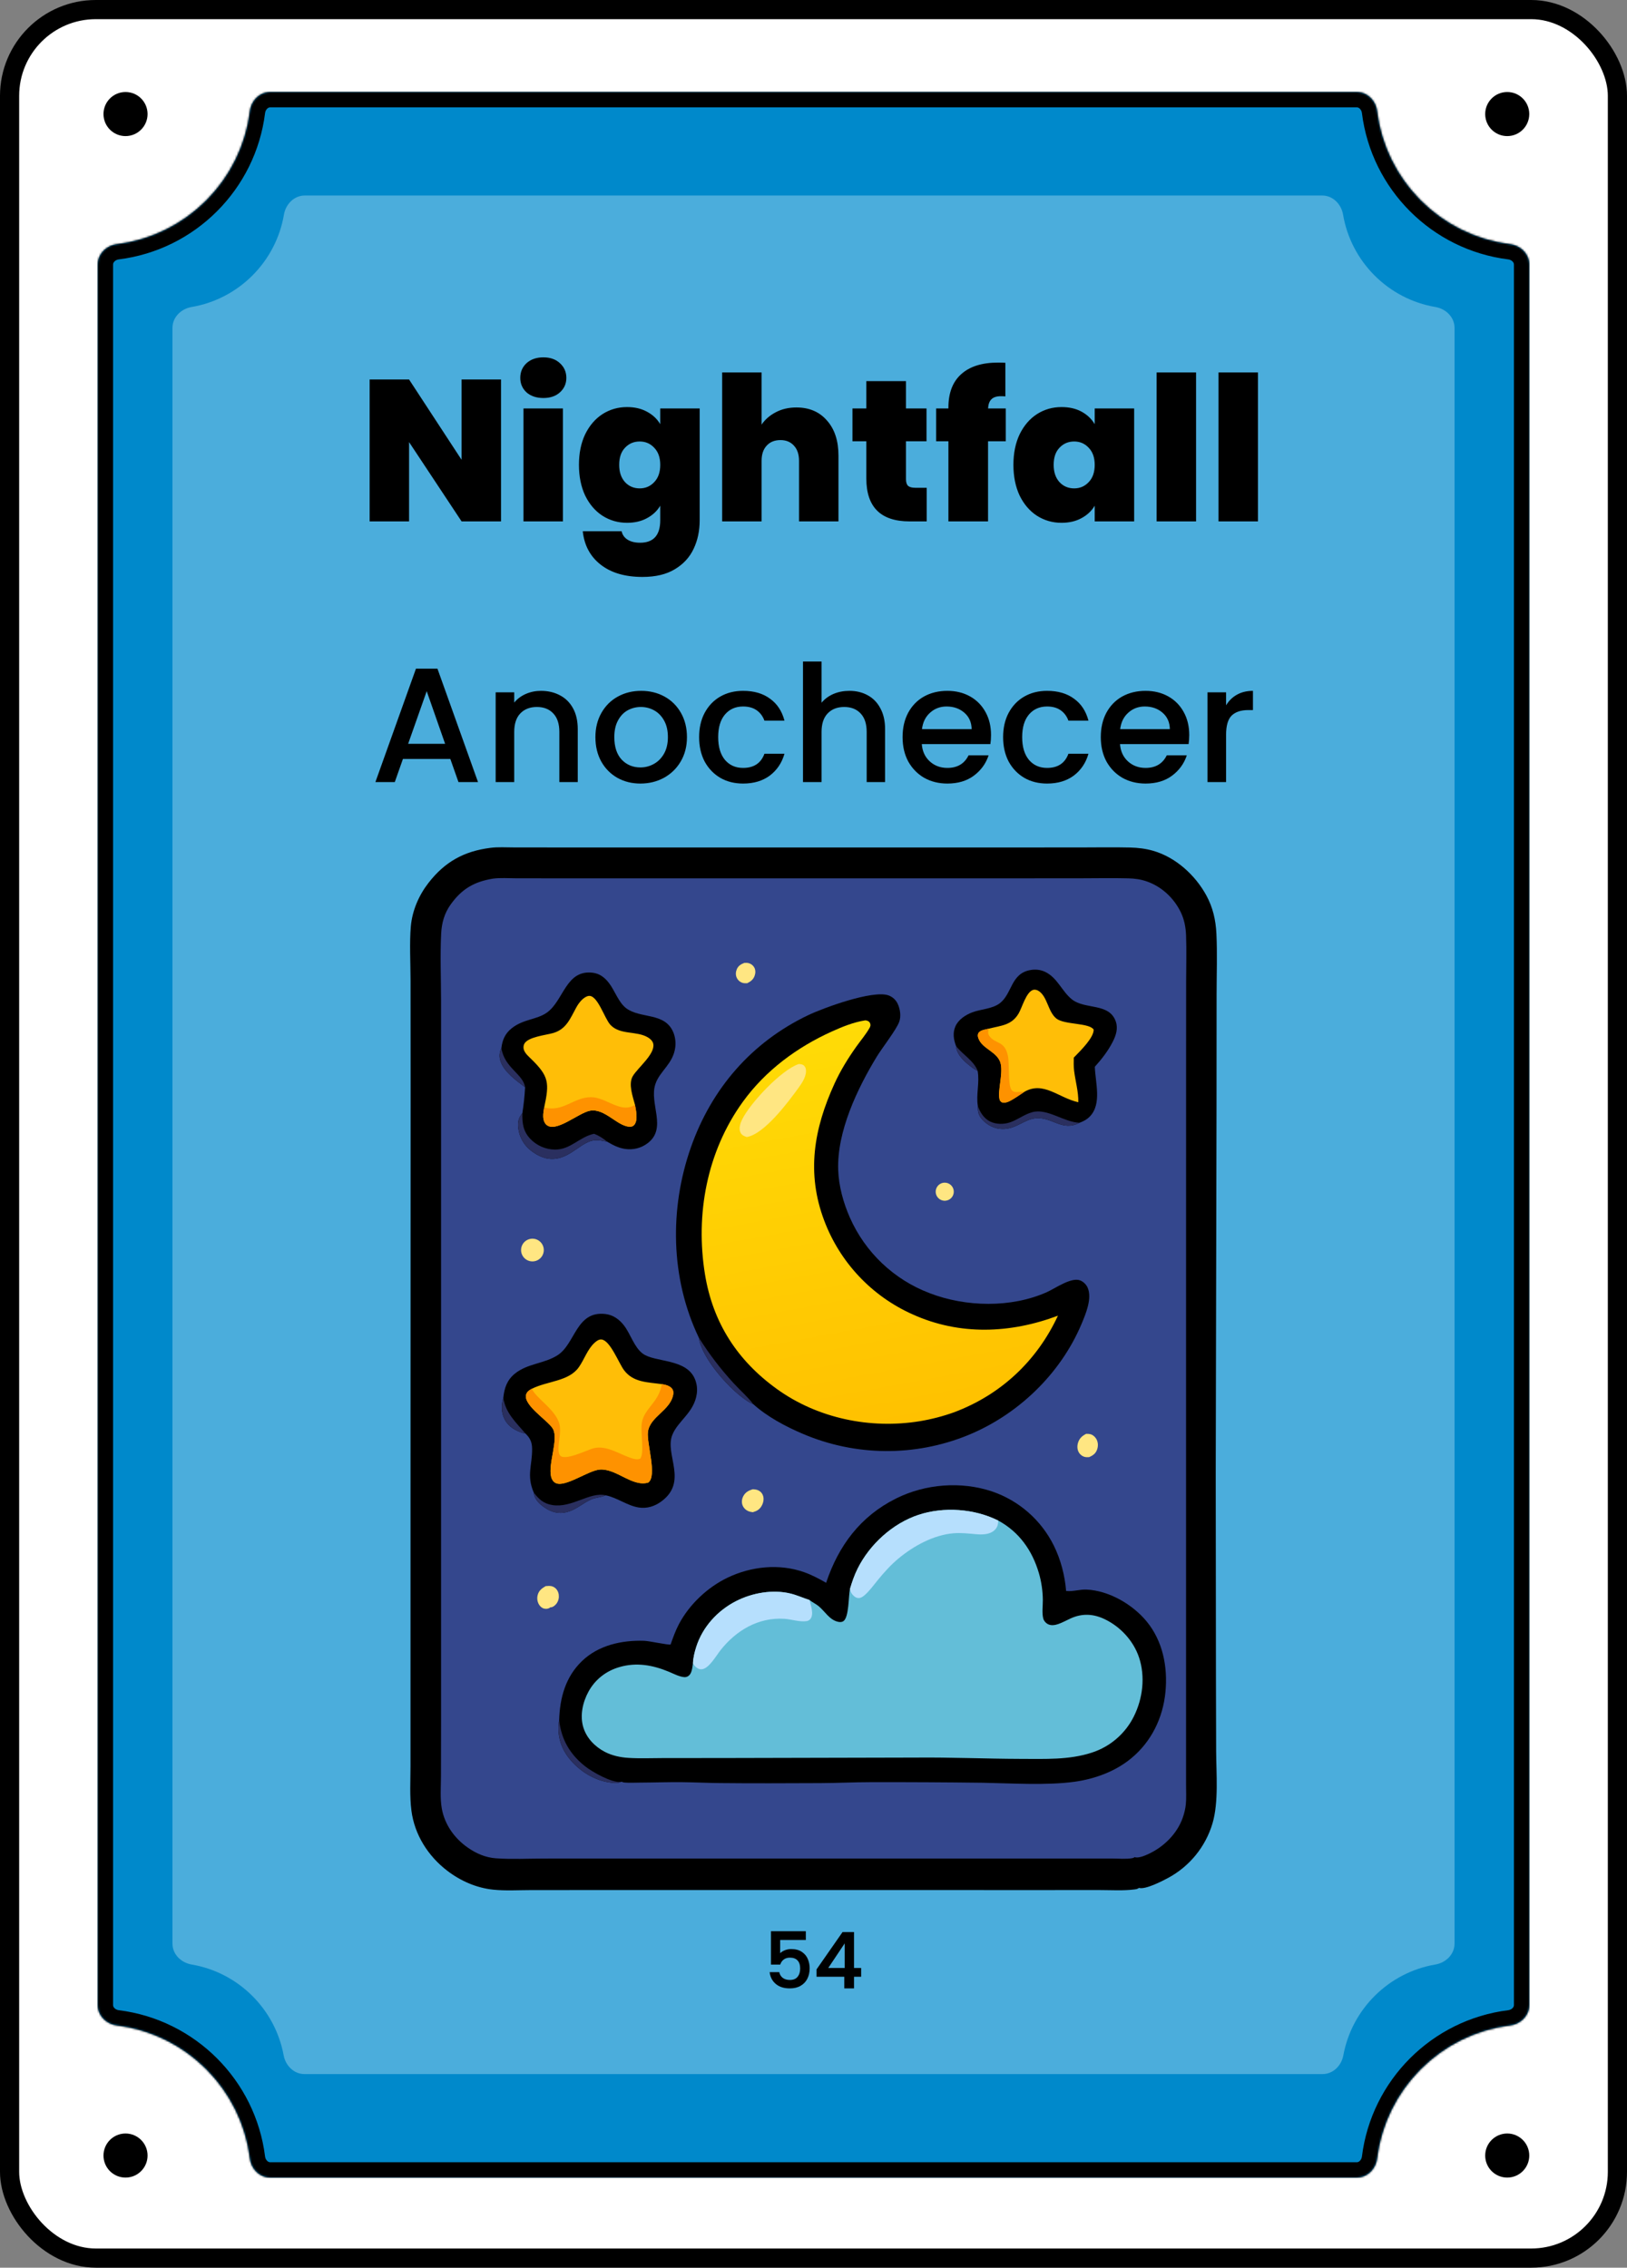 <svg width="849" height="1183" viewBox="0 0 849 1183" fill="none" xmlns="http://www.w3.org/2000/svg">
<rect x="0" y="0" width="849" height="1183" fill="#808080" stroke="none"/>
<rect x="5" y="5" width="839" height="1173" rx="45" fill="white"/>
<rect x="5" y="5" width="839" height="1173" rx="45" stroke="black" stroke-width="10"/>
<circle cx="786.5" cy="1124.5" r="11.5" fill="black"/>
<circle cx="786.5" cy="59.5" r="11.5" fill="black"/>
<path d="M77 1124.5C77 1130.85 71.851 1136 65.5 1136C59.149 1136 54 1130.85 54 1124.5C54 1118.15 59.149 1113 65.5 1113C71.851 1113 77 1118.15 77 1124.5Z" fill="black"/>
<path d="M77 59.5C77 65.851 71.851 71 65.5 71C59.149 71 54 65.851 54 59.5C54 53.149 59.149 48 65.5 48C71.851 48 77 53.149 77 59.5Z" fill="black"/>
<mask id="path-6-inside-1_97_55" fill="white">
<path d="M708 48C713.523 48 717.934 52.5 718.616 57.98C723.122 94.183 751.817 122.878 788.02 127.384C793.5 128.066 798 132.477 798 138V1046C798 1051.52 793.5 1055.93 788.02 1056.62C751.817 1061.12 723.122 1089.82 718.616 1126.02C717.934 1131.5 713.523 1136 708 1136H141C135.477 1136 131.066 1131.5 130.384 1126.02C125.878 1089.82 97.183 1061.12 60.98 1056.62C55.5 1055.93 51 1051.52 51 1046V138C51 132.477 55.5 128.066 60.98 127.384C97.183 122.878 125.878 94.183 130.384 57.98C131.066 52.5 135.477 48 141 48H708Z"/>
</mask>
<path d="M708 48C713.523 48 717.934 52.5 718.616 57.98C723.122 94.183 751.817 122.878 788.02 127.384C793.5 128.066 798 132.477 798 138V1046C798 1051.52 793.5 1055.93 788.02 1056.62C751.817 1061.12 723.122 1089.82 718.616 1126.02C717.934 1131.5 713.523 1136 708 1136H141C135.477 1136 131.066 1131.5 130.384 1126.02C125.878 1089.82 97.183 1061.12 60.98 1056.62C55.5 1055.93 51 1051.52 51 1046V138C51 132.477 55.5 128.066 60.98 127.384C97.183 122.878 125.878 94.183 130.384 57.98C131.066 52.5 135.477 48 141 48H708Z" fill="#0089CB"/>
<path d="M130.384 1126.02L138.322 1125.03L130.384 1126.02ZM718.616 1126.02L710.678 1125.03L718.616 1126.02ZM788.02 1056.62L789.008 1064.56L788.02 1056.62ZM718.616 57.98L726.555 56.992L718.616 57.98ZM718.616 57.98L710.678 58.968C715.635 98.806 747.194 130.365 787.032 135.322L788.02 127.384L789.008 119.445C756.44 115.392 730.608 89.56 726.555 56.992L718.616 57.98ZM798 138H790V1046H798H806V138H798ZM788.02 1056.62L787.032 1048.68C747.194 1053.64 715.635 1085.19 710.678 1125.03L718.616 1126.02L726.555 1127.01C730.608 1094.44 756.44 1068.61 789.008 1064.56L788.02 1056.62ZM708 1136V1128H141V1136V1144H708V1136ZM130.384 1126.02L138.322 1125.03C133.365 1085.19 101.806 1053.64 61.968 1048.68L60.98 1056.62L59.992 1064.56C92.56 1068.61 118.392 1094.44 122.445 1127.01L130.384 1126.02ZM51 1046H59V138H51H43V1046H51ZM60.98 127.384L61.968 135.322C101.806 130.365 133.365 98.806 138.322 58.968L130.384 57.98L122.445 56.992C118.392 89.56 92.56 115.392 59.992 119.445L60.98 127.384ZM141 48V56H708V48V40H141V48ZM130.384 57.98L138.322 58.968C138.438 58.039 138.872 57.231 139.427 56.696C139.954 56.189 140.494 56 141 56V48V40C130.84 40 123.547 48.133 122.445 56.992L130.384 57.98ZM51 138H59C59 137.494 59.189 136.954 59.696 136.427C60.231 135.872 61.039 135.438 61.968 135.322L60.98 127.384L59.992 119.445C51.133 120.547 43 127.84 43 138H51ZM60.98 1056.62L61.968 1048.68C61.039 1048.56 60.231 1048.13 59.696 1047.57C59.189 1047.05 59 1046.51 59 1046H51H43C43 1056.16 51.133 1063.45 59.992 1064.56L60.98 1056.62ZM141 1136V1128C140.494 1128 139.954 1127.81 139.427 1127.3C138.872 1126.77 138.438 1125.96 138.322 1125.03L130.384 1126.02L122.445 1127.01C123.547 1135.87 130.84 1144 141 1144V1136ZM718.616 1126.02L710.678 1125.03C710.562 1125.96 710.128 1126.77 709.573 1127.3C709.046 1127.81 708.506 1128 708 1128V1136V1144C718.16 1144 725.453 1135.87 726.555 1127.01L718.616 1126.02ZM798 1046H790C790 1046.51 789.811 1047.05 789.304 1047.57C788.769 1048.13 787.961 1048.56 787.032 1048.68L788.02 1056.62L789.008 1064.56C797.867 1063.45 806 1056.16 806 1046H798ZM788.02 127.384L787.032 135.322C787.961 135.438 788.769 135.872 789.304 136.427C789.811 136.954 790 137.494 790 138H798H806C806 127.84 797.867 120.547 789.008 119.445L788.02 127.384ZM718.616 57.98L726.555 56.992C725.453 48.133 718.16 40 708 40V48V56C708.506 56 709.046 56.189 709.573 56.696C710.128 57.231 710.562 58.039 710.678 58.968L718.616 57.98Z" fill="black" mask="url(#path-6-inside-1_97_55)"/>
<path d="M690 102C695.523 102 699.911 106.512 700.837 111.957C705.019 136.563 724.437 155.981 749.043 160.163C754.488 161.089 759 165.477 759 171V1014C759 1019.52 754.488 1023.91 749.043 1024.84C724.711 1028.97 705.454 1048 700.984 1072.22C699.993 1077.59 695.633 1082 690.175 1082H158.825C153.367 1082 149.007 1077.59 148.016 1072.22C143.546 1048 124.288 1028.97 99.957 1024.84C94.512 1023.91 90 1019.52 90 1014V171C90 165.477 94.512 161.089 99.957 160.163C124.563 155.981 143.981 136.563 148.163 111.957C149.089 106.512 153.477 102 159 102H690Z" fill="#4BADDC"/>
<path d="M234.99 395.93H210.255L206.005 408H195.89L217.055 348.84H228.275L249.44 408H239.24L234.99 395.93ZM232.27 388.025L222.665 360.57L212.975 388.025H232.27ZM282.273 360.4C285.956 360.4 289.243 361.165 292.133 362.695C295.079 364.225 297.374 366.492 299.018 369.495C300.661 372.498 301.483 376.125 301.483 380.375V408H291.878V381.82C291.878 377.627 290.829 374.425 288.733 372.215C286.636 369.948 283.774 368.815 280.148 368.815C276.521 368.815 273.631 369.948 271.478 372.215C269.381 374.425 268.333 377.627 268.333 381.82V408H258.643V361.165H268.333V366.52C269.919 364.593 271.931 363.092 274.368 362.015C276.861 360.938 279.496 360.4 282.273 360.4ZM334.158 408.765C329.738 408.765 325.743 407.773 322.173 405.79C318.603 403.75 315.798 400.917 313.758 397.29C311.718 393.607 310.698 389.357 310.698 384.54C310.698 379.78 311.746 375.558 313.843 371.875C315.939 368.192 318.801 365.358 322.428 363.375C326.054 361.392 330.106 360.4 334.583 360.4C339.059 360.4 343.111 361.392 346.738 363.375C350.364 365.358 353.226 368.192 355.323 371.875C357.419 375.558 358.468 379.78 358.468 384.54C358.468 389.3 357.391 393.522 355.238 397.205C353.084 400.888 350.138 403.75 346.398 405.79C342.714 407.773 338.634 408.765 334.158 408.765ZM334.158 400.35C336.651 400.35 338.974 399.755 341.128 398.565C343.338 397.375 345.123 395.59 346.483 393.21C347.843 390.83 348.523 387.94 348.523 384.54C348.523 381.14 347.871 378.278 346.568 375.955C345.264 373.575 343.536 371.79 341.383 370.6C339.229 369.41 336.906 368.815 334.413 368.815C331.919 368.815 329.596 369.41 327.443 370.6C325.346 371.79 323.674 373.575 322.428 375.955C321.181 378.278 320.558 381.14 320.558 384.54C320.558 389.583 321.833 393.493 324.383 396.27C326.989 398.99 330.248 400.35 334.158 400.35ZM364.817 384.54C364.817 379.723 365.78 375.502 367.707 371.875C369.69 368.192 372.41 365.358 375.867 363.375C379.324 361.392 383.29 360.4 387.767 360.4C393.434 360.4 398.109 361.76 401.792 364.48C405.532 367.143 408.054 370.968 409.357 375.955H398.902C398.052 373.632 396.692 371.818 394.822 370.515C392.952 369.212 390.6 368.56 387.767 368.56C383.8 368.56 380.627 369.977 378.247 372.81C375.924 375.587 374.762 379.497 374.762 384.54C374.762 389.583 375.924 393.522 378.247 396.355C380.627 399.188 383.8 400.605 387.767 400.605C393.377 400.605 397.089 398.14 398.902 393.21H409.357C407.997 397.97 405.447 401.767 401.707 404.6C397.967 407.377 393.32 408.765 387.767 408.765C383.29 408.765 379.324 407.773 375.867 405.79C372.41 403.75 369.69 400.917 367.707 397.29C365.78 393.607 364.817 389.357 364.817 384.54ZM443.239 360.4C446.809 360.4 449.982 361.165 452.759 362.695C455.592 364.225 457.802 366.492 459.389 369.495C461.032 372.498 461.854 376.125 461.854 380.375V408H452.249V381.82C452.249 377.627 451.2 374.425 449.104 372.215C447.007 369.948 444.145 368.815 440.519 368.815C436.892 368.815 434.002 369.948 431.849 372.215C429.752 374.425 428.704 377.627 428.704 381.82V408H419.014V345.1H428.704V366.605C430.347 364.622 432.415 363.092 434.909 362.015C437.459 360.938 440.235 360.4 443.239 360.4ZM517.139 383.435C517.139 385.192 517.026 386.778 516.799 388.195H481.014C481.297 391.935 482.686 394.938 485.179 397.205C487.672 399.472 490.732 400.605 494.359 400.605C499.572 400.605 503.256 398.423 505.409 394.06H515.864C514.447 398.367 511.869 401.908 508.129 404.685C504.446 407.405 499.856 408.765 494.359 408.765C489.882 408.765 485.859 407.773 482.289 405.79C478.776 403.75 475.999 400.917 473.959 397.29C471.976 393.607 470.984 389.357 470.984 384.54C470.984 379.723 471.947 375.502 473.874 371.875C475.857 368.192 478.606 365.358 482.119 363.375C485.689 361.392 489.769 360.4 494.359 360.4C498.779 360.4 502.717 361.363 506.174 363.29C509.631 365.217 512.322 367.937 514.249 371.45C516.176 374.907 517.139 378.902 517.139 383.435ZM507.024 380.375C506.967 376.805 505.692 373.943 503.199 371.79C500.706 369.637 497.617 368.56 493.934 368.56C490.591 368.56 487.729 369.637 485.349 371.79C482.969 373.887 481.552 376.748 481.099 380.375H507.024ZM523.445 384.54C523.445 379.723 524.408 375.502 526.335 371.875C528.318 368.192 531.038 365.358 534.495 363.375C537.951 361.392 541.918 360.4 546.395 360.4C552.061 360.4 556.736 361.76 560.42 364.48C564.16 367.143 566.681 370.968 567.985 375.955H557.53C556.68 373.632 555.32 371.818 553.45 370.515C551.58 369.212 549.228 368.56 546.395 368.56C542.428 368.56 539.255 369.977 536.875 372.81C534.551 375.587 533.39 379.497 533.39 384.54C533.39 389.583 534.551 393.522 536.875 396.355C539.255 399.188 542.428 400.605 546.395 400.605C552.005 400.605 555.716 398.14 557.53 393.21H567.985C566.625 397.97 564.075 401.767 560.335 404.6C556.595 407.377 551.948 408.765 546.395 408.765C541.918 408.765 537.951 407.773 534.495 405.79C531.038 403.75 528.318 400.917 526.335 397.29C524.408 393.607 523.445 389.357 523.445 384.54ZM620.567 383.435C620.567 385.192 620.453 386.778 620.227 388.195H584.442C584.725 391.935 586.113 394.938 588.607 397.205C591.1 399.472 594.16 400.605 597.787 400.605C603 400.605 606.683 398.423 608.837 394.06H619.292C617.875 398.367 615.297 401.908 611.557 404.685C607.873 407.405 603.283 408.765 597.787 408.765C593.31 408.765 589.287 407.773 585.717 405.79C582.203 403.75 579.427 400.917 577.387 397.29C575.403 393.607 574.412 389.357 574.412 384.54C574.412 379.723 575.375 375.502 577.302 371.875C579.285 368.192 582.033 365.358 585.547 363.375C589.117 361.392 593.197 360.4 597.787 360.4C602.207 360.4 606.145 361.363 609.602 363.29C613.058 365.217 615.75 367.937 617.677 371.45C619.603 374.907 620.567 378.902 620.567 383.435ZM610.452 380.375C610.395 376.805 609.12 373.943 606.627 371.79C604.133 369.637 601.045 368.56 597.362 368.56C594.018 368.56 591.157 369.637 588.777 371.79C586.397 373.887 584.98 376.748 584.527 380.375H610.452ZM639.793 367.965C641.209 365.585 643.079 363.743 645.403 362.44C647.783 361.08 650.588 360.4 653.818 360.4V370.43H651.353C647.556 370.43 644.666 371.393 642.683 373.32C640.756 375.247 639.793 378.59 639.793 383.35V408H630.103V361.165H639.793V367.965Z" fill="black"/>
<mask id="path-10-outside-2_97_55" maskUnits="userSpaceOnUse" x="401" y="1007" width="49" height="31" fill="black">
<rect fill="white" x="401" y="1007" width="49" height="31"/>
<path d="M420.2 1011.76H406.8V1019.72C407.36 1018.97 408.187 1018.35 409.28 1017.84C410.4 1017.33 411.587 1017.08 412.84 1017.08C415.08 1017.08 416.893 1017.56 418.28 1018.52C419.693 1019.48 420.693 1020.69 421.28 1022.16C421.893 1023.63 422.2 1025.17 422.2 1026.8C422.2 1028.77 421.813 1030.53 421.04 1032.08C420.293 1033.6 419.16 1034.8 417.64 1035.68C416.147 1036.56 414.307 1037 412.12 1037C409.213 1037 406.88 1036.28 405.12 1034.84C403.36 1033.4 402.307 1031.49 401.96 1029.12H406.4C406.693 1030.37 407.347 1031.37 408.36 1032.12C409.373 1032.84 410.64 1033.2 412.16 1033.2C414.053 1033.2 415.467 1032.63 416.4 1031.48C417.36 1030.33 417.84 1028.81 417.84 1026.92C417.84 1025 417.36 1023.53 416.4 1022.52C415.44 1021.48 414.027 1020.96 412.16 1020.96C410.853 1020.96 409.747 1021.29 408.84 1021.96C407.96 1022.6 407.32 1023.48 406.92 1024.6H402.6V1007.76H420.2V1011.76ZM426.387 1030.92V1027.48L439.827 1008.2H445.347V1026.96H449.067V1030.92H445.347V1037H440.867V1030.92H426.387ZM441.067 1012.84L431.627 1026.96H441.067V1012.84Z"/>
</mask>
<path d="M420.2 1011.76H406.8V1019.72C407.36 1018.97 408.187 1018.35 409.28 1017.84C410.4 1017.33 411.587 1017.08 412.84 1017.08C415.08 1017.08 416.893 1017.56 418.28 1018.52C419.693 1019.48 420.693 1020.69 421.28 1022.16C421.893 1023.63 422.2 1025.17 422.2 1026.8C422.2 1028.77 421.813 1030.53 421.04 1032.08C420.293 1033.6 419.16 1034.8 417.64 1035.68C416.147 1036.56 414.307 1037 412.12 1037C409.213 1037 406.88 1036.28 405.12 1034.84C403.36 1033.4 402.307 1031.49 401.96 1029.12H406.4C406.693 1030.37 407.347 1031.37 408.36 1032.12C409.373 1032.84 410.64 1033.2 412.16 1033.2C414.053 1033.2 415.467 1032.63 416.4 1031.48C417.36 1030.33 417.84 1028.81 417.84 1026.92C417.84 1025 417.36 1023.53 416.4 1022.52C415.44 1021.48 414.027 1020.96 412.16 1020.96C410.853 1020.96 409.747 1021.29 408.84 1021.96C407.96 1022.6 407.32 1023.48 406.92 1024.6H402.6V1007.76H420.2V1011.76ZM426.387 1030.92V1027.48L439.827 1008.2H445.347V1026.96H449.067V1030.92H445.347V1037H440.867V1030.92H426.387ZM441.067 1012.84L431.627 1026.96H441.067V1012.84Z" fill="black"/>
<path d="M420.2 1011.76V1012.06H420.5V1011.76H420.2ZM406.8 1011.76V1011.46H406.5V1011.76H406.8ZM406.8 1019.72H406.5V1020.62L407.04 1019.9L406.8 1019.72ZM409.28 1017.84L409.156 1017.57L409.154 1017.57L409.28 1017.84ZM418.28 1018.52L418.109 1018.77L418.111 1018.77L418.28 1018.52ZM421.28 1022.16L421.001 1022.27L421.003 1022.28L421.28 1022.16ZM421.04 1032.08L420.772 1031.95L420.771 1031.95L421.04 1032.08ZM417.64 1035.68L417.49 1035.42L417.488 1035.42L417.64 1035.68ZM405.12 1034.84L405.31 1034.61L405.12 1034.84ZM401.96 1029.12V1028.82H401.613L401.663 1029.16L401.96 1029.12ZM406.4 1029.12L406.692 1029.05L406.638 1028.82H406.4V1029.12ZM408.36 1032.12L408.182 1032.36L408.186 1032.36L408.36 1032.12ZM416.4 1031.48L416.17 1031.29L416.167 1031.29L416.4 1031.48ZM416.4 1022.52L416.18 1022.72L416.182 1022.73L416.4 1022.52ZM408.84 1021.96L409.016 1022.2L409.018 1022.2L408.84 1021.96ZM406.92 1024.6V1024.9H407.131L407.203 1024.7L406.92 1024.6ZM402.6 1024.6H402.3V1024.9H402.6V1024.6ZM402.6 1007.76V1007.46H402.3V1007.76H402.6ZM420.2 1007.76H420.5V1007.46H420.2V1007.76ZM420.2 1011.76V1011.46H406.8V1011.76V1012.06H420.2V1011.76ZM406.8 1011.76H406.5V1019.72H406.8H407.1V1011.76H406.8ZM406.8 1019.72L407.04 1019.9C407.563 1019.2 408.345 1018.6 409.406 1018.11L409.28 1017.84L409.154 1017.57C408.028 1018.09 407.157 1018.74 406.56 1019.54L406.8 1019.72ZM409.28 1017.84L409.404 1018.11C410.484 1017.62 411.628 1017.38 412.84 1017.38V1017.08V1016.78C411.545 1016.78 410.316 1017.04 409.156 1017.57L409.28 1017.84ZM412.84 1017.08V1017.38C415.039 1017.38 416.787 1017.85 418.109 1018.77L418.28 1018.52L418.451 1018.27C417 1017.27 415.121 1016.78 412.84 1016.78V1017.08ZM418.28 1018.52L418.111 1018.77C419.48 1019.7 420.439 1020.86 421.001 1022.27L421.28 1022.16L421.559 1022.05C420.948 1020.52 419.907 1019.26 418.449 1018.27L418.28 1018.52ZM421.28 1022.16L421.003 1022.28C421.601 1023.7 421.9 1025.21 421.9 1026.8H422.2H422.5C422.5 1025.13 422.186 1023.55 421.557 1022.04L421.28 1022.16ZM422.2 1026.8H421.9C421.9 1028.73 421.521 1030.45 420.772 1031.95L421.04 1032.08L421.308 1032.21C422.105 1030.62 422.5 1028.81 422.5 1026.8H422.2ZM421.04 1032.08L420.771 1031.95C420.051 1033.41 418.96 1034.57 417.49 1035.42L417.64 1035.68L417.79 1035.94C419.36 1035.03 420.535 1033.79 421.309 1032.21L421.04 1032.08ZM417.64 1035.68L417.488 1035.42C416.051 1036.27 414.267 1036.7 412.12 1036.7V1037V1037.3C414.346 1037.3 416.242 1036.85 417.792 1035.94L417.64 1035.68ZM412.12 1037V1036.7C409.263 1036.7 407.003 1035.99 405.31 1034.61L405.12 1034.84L404.93 1035.07C406.757 1036.57 409.164 1037.3 412.12 1037.3V1037ZM405.12 1034.84L405.31 1034.61C403.611 1033.22 402.593 1031.38 402.257 1029.08L401.96 1029.12L401.663 1029.16C402.02 1031.61 403.109 1033.58 404.93 1035.07L405.12 1034.84ZM401.96 1029.12V1029.42H406.4V1029.12V1028.82H401.96V1029.12ZM406.4 1029.12L406.108 1029.19C406.417 1030.51 407.11 1031.57 408.182 1032.36L408.36 1032.12L408.538 1031.88C407.583 1031.18 406.97 1030.24 406.692 1029.05L406.4 1029.12ZM408.36 1032.12L408.186 1032.36C409.261 1033.13 410.592 1033.5 412.16 1033.5V1033.2V1032.9C410.688 1032.9 409.486 1032.55 408.534 1031.88L408.36 1032.12ZM412.16 1033.2V1033.5C414.116 1033.5 415.627 1032.9 416.633 1031.67L416.4 1031.48L416.167 1031.29C415.306 1032.35 413.991 1032.9 412.16 1032.9V1033.2ZM416.4 1031.48L416.63 1031.67C417.646 1030.46 418.14 1028.86 418.14 1026.92H417.84H417.54C417.54 1028.76 417.074 1030.21 416.17 1031.29L416.4 1031.48ZM417.84 1026.92H418.14C418.14 1024.95 417.648 1023.4 416.618 1022.31L416.4 1022.52L416.182 1022.73C417.072 1023.67 417.54 1025.05 417.54 1026.92H417.84ZM416.4 1022.52L416.62 1022.32C415.587 1021.2 414.082 1020.66 412.16 1020.66V1020.96V1021.26C413.971 1021.26 415.293 1021.76 416.18 1022.72L416.4 1022.52ZM412.16 1020.96V1020.66C410.8 1020.66 409.628 1021.01 408.662 1021.72L408.84 1021.96L409.018 1022.2C409.865 1021.58 410.907 1021.26 412.16 1021.26V1020.96ZM408.84 1021.96L408.664 1021.72C407.73 1022.4 407.056 1023.33 406.637 1024.5L406.92 1024.6L407.203 1024.7C407.584 1023.63 408.19 1022.8 409.016 1022.2L408.84 1021.96ZM406.92 1024.6V1024.3H402.6V1024.6V1024.9H406.92V1024.6ZM402.6 1024.6H402.9V1007.76H402.6H402.3V1024.6H402.6ZM402.6 1007.76V1008.06H420.2V1007.76V1007.46H402.6V1007.76ZM420.2 1007.76H419.9V1011.76H420.2H420.5V1007.76H420.2ZM426.387 1030.92H426.087V1031.22H426.387V1030.92ZM426.387 1027.48L426.141 1027.31L426.087 1027.39V1027.48H426.387ZM439.827 1008.2V1007.9H439.67L439.581 1008.03L439.827 1008.2ZM445.347 1008.2H445.647V1007.9H445.347V1008.2ZM445.347 1026.96H445.047V1027.26H445.347V1026.96ZM449.067 1026.96H449.367V1026.66H449.067V1026.96ZM449.067 1030.92V1031.22H449.367V1030.92H449.067ZM445.347 1030.92V1030.62H445.047V1030.92H445.347ZM445.347 1037V1037.3H445.647V1037H445.347ZM440.867 1037H440.567V1037.3H440.867V1037ZM440.867 1030.92H441.167V1030.62H440.867V1030.92ZM441.067 1012.84H441.367V1011.85L440.817 1012.67L441.067 1012.84ZM431.627 1026.96L431.377 1026.79L431.065 1027.26H431.627V1026.96ZM441.067 1026.96V1027.26H441.367V1026.96H441.067ZM426.387 1030.92H426.687V1027.48H426.387H426.087V1030.92H426.387ZM426.387 1027.48L426.633 1027.65L440.073 1008.37L439.827 1008.2L439.581 1008.03L426.141 1027.31L426.387 1027.48ZM439.827 1008.2V1008.5H445.347V1008.2V1007.9H439.827V1008.2ZM445.347 1008.2H445.047V1026.96H445.347H445.647V1008.2H445.347ZM445.347 1026.96V1027.26H449.067V1026.96V1026.66H445.347V1026.96ZM449.067 1026.96H448.767V1030.92H449.067H449.367V1026.96H449.067ZM449.067 1030.92V1030.62H445.347V1030.92V1031.22H449.067V1030.92ZM445.347 1030.92H445.047V1037H445.347H445.647V1030.92H445.347ZM445.347 1037V1036.7H440.867V1037V1037.3H445.347V1037ZM440.867 1037H441.167V1030.92H440.867H440.567V1037H440.867ZM440.867 1030.92V1030.62H426.387V1030.92V1031.22H440.867V1030.92ZM441.067 1012.84L440.817 1012.67L431.377 1026.79L431.627 1026.96L431.876 1027.13L441.316 1013.01L441.067 1012.84ZM431.627 1026.96V1027.26H441.067V1026.96V1026.66H431.627V1026.96ZM441.067 1026.96H441.367V1012.84H441.067H440.767V1026.96H441.067Z" fill="black" mask="url(#path-10-outside-2_97_55)"/>
<path d="M261.445 272H240.865L213.46 230.63V272H192.88V197.975H213.46L240.865 239.87V197.975H261.445V272ZM283.563 207.635C279.923 207.635 276.983 206.655 274.743 204.695C272.573 202.665 271.488 200.145 271.488 197.135C271.488 194.055 272.573 191.5 274.743 189.47C276.983 187.44 279.923 186.425 283.563 186.425C287.133 186.425 290.003 187.44 292.173 189.47C294.413 191.5 295.533 194.055 295.533 197.135C295.533 200.145 294.413 202.665 292.173 204.695C290.003 206.655 287.133 207.635 283.563 207.635ZM293.748 213.095V272H273.168V213.095H293.748ZM327.203 212.36C331.193 212.36 334.658 213.165 337.598 214.775C340.608 216.385 342.918 218.555 344.528 221.285V213.095H365.108V271.37C365.108 276.9 364.058 281.87 361.958 286.28C359.858 290.76 356.568 294.33 352.088 296.99C347.678 299.65 342.078 300.98 335.288 300.98C326.188 300.98 318.908 298.845 313.448 294.575C307.988 290.305 304.873 284.495 304.103 277.145H324.368C324.788 279.035 325.838 280.505 327.518 281.555C329.198 282.605 331.368 283.13 334.028 283.13C341.028 283.13 344.528 279.21 344.528 271.37V263.81C342.918 266.54 340.608 268.71 337.598 270.32C334.658 271.93 331.193 272.735 327.203 272.735C322.513 272.735 318.243 271.51 314.393 269.06C310.613 266.61 307.603 263.11 305.363 258.56C303.193 253.94 302.108 248.585 302.108 242.495C302.108 236.405 303.193 231.085 305.363 226.535C307.603 221.985 310.613 218.485 314.393 216.035C318.243 213.585 322.513 212.36 327.203 212.36ZM344.528 242.495C344.528 238.715 343.478 235.74 341.378 233.57C339.348 231.4 336.828 230.315 333.818 230.315C330.738 230.315 328.183 231.4 326.153 233.57C324.123 235.67 323.108 238.645 323.108 242.495C323.108 246.275 324.123 249.285 326.153 251.525C328.183 253.695 330.738 254.78 333.818 254.78C336.828 254.78 339.348 253.695 341.378 251.525C343.478 249.355 344.528 246.345 344.528 242.495ZM415.58 212.57C422.3 212.57 427.62 214.845 431.54 219.395C435.53 223.875 437.525 229.965 437.525 237.665V272H416.945V240.395C416.945 237.035 416.07 234.41 414.32 232.52C412.57 230.56 410.225 229.58 407.285 229.58C404.205 229.58 401.79 230.56 400.04 232.52C398.29 234.41 397.415 237.035 397.415 240.395V272H376.835V194.3H397.415V221.495C399.235 218.835 401.685 216.7 404.765 215.09C407.915 213.41 411.52 212.57 415.58 212.57ZM483.573 254.465V272H474.648C459.598 272 452.073 264.545 452.073 249.635V230.21H444.828V213.095H452.073V198.815H472.758V213.095H483.468V230.21H472.758V249.95C472.758 251.56 473.108 252.715 473.807 253.415C474.578 254.115 475.838 254.465 477.588 254.465H483.573ZM524.827 230.21H515.587V272H494.902V230.21H488.497V213.095H494.902V212.57C494.902 205.01 497.107 199.235 501.517 195.245C505.997 191.185 512.402 189.155 520.732 189.155C522.412 189.155 523.707 189.19 524.617 189.26V206.795C524.057 206.725 523.287 206.69 522.307 206.69C520.067 206.69 518.422 207.215 517.372 208.265C516.322 209.245 515.727 210.855 515.587 213.095H524.827V230.21ZM528.822 242.495C528.822 236.405 529.907 231.085 532.077 226.535C534.317 221.985 537.327 218.485 541.107 216.035C544.957 213.585 549.227 212.36 553.917 212.36C557.977 212.36 561.477 213.165 564.417 214.775C567.357 216.385 569.632 218.555 571.242 221.285V213.095H591.822V272H571.242V263.81C569.632 266.54 567.322 268.71 564.312 270.32C561.372 271.93 557.907 272.735 553.917 272.735C549.227 272.735 544.957 271.51 541.107 269.06C537.327 266.61 534.317 263.11 532.077 258.56C529.907 253.94 528.822 248.585 528.822 242.495ZM571.242 242.495C571.242 238.715 570.192 235.74 568.092 233.57C566.062 231.4 563.542 230.315 560.532 230.315C557.452 230.315 554.897 231.4 552.867 233.57C550.837 235.67 549.822 238.645 549.822 242.495C549.822 246.275 550.837 249.285 552.867 251.525C554.897 253.695 557.452 254.78 560.532 254.78C563.542 254.78 566.062 253.695 568.092 251.525C570.192 249.355 571.242 246.345 571.242 242.495ZM624.129 194.3V272H603.549V194.3H624.129ZM656.429 194.3V272H635.849V194.3H656.429Z" fill="black"/>
<path d="M255.889 442.311C259.78 441.79 264.055 442.081 267.989 442.083L290.048 442.108L363.265 442.114L513.471 442.11L563.48 442.098C572.19 442.097 580.933 441.925 589.636 442.133C593.722 442.23 597.829 442.706 601.765 443.846C613.522 447.25 623.7 456.501 629.492 467.128C632.916 473.411 634.404 479.985 634.747 487.1C635.249 497.535 634.85 508.177 634.842 518.631L634.803 577.312L634.392 769.157L634.507 875.434L634.606 913.478C634.653 925.177 635.995 940.139 632.696 951.251C629.064 963.444 620.712 973.686 609.496 979.7C606.339 981.398 597.655 985.878 594.308 984.883C593.665 985.454 592.855 985.556 592.033 985.664C586.171 986.431 579.923 986.002 574.006 986.002L542.059 986.007L434.707 986.002L313.99 985.998L277.095 986.015C270.613 986.02 263.789 986.457 257.348 985.792C248.615 984.892 240.345 981.248 233.39 975.932C223.384 968.284 216.309 957.146 214.687 944.559C213.712 936.997 214.209 928.988 214.208 921.362L214.208 881.616L214.22 742.429L214.266 567.442L214.232 511.429C214.228 502.66 213.622 491.693 214.386 483.209C215.124 475.007 218.565 467.044 223.603 460.569C232.157 449.574 242.107 444.055 255.889 442.311Z" fill="black"/>
<path d="M257.25 458.366C261.051 457.854 265.287 458.18 269.131 458.184L291.564 458.211L367.69 458.205L515.125 458.211L563.205 458.19C571.69 458.184 580.223 457.994 588.704 458.21C592.041 458.296 595.137 458.694 598.312 459.785C606.171 462.486 612.604 468.497 616.188 475.968C618.008 479.763 618.759 483.839 618.913 488.021C619.209 496.016 618.956 504.117 618.949 512.122L618.924 557.526L618.908 696.799L618.907 857.857V913.863L618.911 931.273C618.915 934.519 619.096 937.905 618.801 941.134C618.581 943.556 617.979 945.991 617.172 948.28C614.223 956.653 607.323 963.431 599.363 967.156C597.547 968.005 594.048 969.54 592.056 968.82C591.702 969.124 591.314 969.278 590.856 969.364C587.639 969.964 583.741 969.557 580.441 969.561L558.693 969.566L477.959 969.561L330.865 969.557L283.879 969.57C275.613 969.578 267.068 970.029 258.838 969.446C253.404 969.06 248.603 966.985 244.167 963.911C237.187 959.075 232.018 951.86 230.529 943.406C229.592 938.086 230.091 932.144 230.107 926.729L230.152 898.726L230.155 793.242L230.156 587.545L230.149 521.748C230.137 510.28 229.635 498.562 230.204 487.117C230.486 481.449 231.864 476.448 235.205 471.791C241.029 463.673 247.499 459.957 257.25 458.366Z" fill="#34478D"/>
<path d="M431.089 825.708C437.58 806.316 448.983 790.985 467.623 781.706C482.858 774.122 501.487 772.63 517.66 778.052C531.713 782.833 543.301 792.983 549.89 806.283C553.516 813.602 555.65 821.828 556.318 829.956C556.392 829.969 556.465 829.982 556.539 829.986C559.851 830.355 563.509 829.099 566.941 829.249C578.606 829.751 590.934 836.923 598.267 845.78C606.779 856.06 609.408 869.578 608.158 882.636C606.86 896.196 600.788 908.659 590.195 917.353C581.857 924.199 571.228 928.058 560.619 929.515C546.212 931.496 527.615 930.287 512.786 930.021C493.378 929.781 473.969 929.678 454.559 929.713C445.699 929.717 436.854 930.176 427.998 930.21C410.508 930.274 392.963 930.377 375.476 930.184C369.078 930.116 362.685 929.798 356.287 929.721C348.881 929.627 341.46 929.918 334.051 929.944C331.313 929.953 328.403 930.141 325.681 929.884C325.203 929.837 324.782 929.687 324.363 929.46C322.491 930.441 319.522 930.098 317.506 929.777C309.09 928.444 300.87 922.866 295.969 915.925C292.124 910.485 290.631 903.964 291.783 897.409C292.1 885.779 295.094 874.765 303.744 866.487C312.364 858.238 324.496 855.593 336.115 855.97C338.914 856.06 348.595 858.23 349.925 857.917C351.2 854.29 352.495 850.65 354.295 847.246C359.746 836.944 369.228 828.027 379.716 823.007C391.983 817.132 406.627 815.588 419.573 820.165C423.651 821.605 427.338 823.573 431.089 825.708Z" fill="black"/>
<path d="M291.783 897.409C292.911 907.475 297.364 915.102 305.244 921.378C309.006 924.375 319.265 930.167 323.891 929.575C324.079 929.55 324.17 929.515 324.363 929.459C322.491 930.441 319.522 930.098 317.506 929.777C309.09 928.443 300.87 922.866 295.969 915.925C292.124 910.485 290.631 903.964 291.783 897.409Z" fill="#2A2F5F"/>
<path d="M443.525 828.931C444.594 825.3 445.815 821.746 447.502 818.351C453.786 805.701 465.775 794.747 479.251 790.276C492.504 785.879 508.444 787.029 520.922 793.255C531.794 799.155 538.637 808.833 542.099 820.606C543.425 825.155 544.122 829.862 544.17 834.603C544.204 837.604 543.631 841.544 544.409 844.408C544.725 845.57 545.69 846.68 546.749 847.246C548.41 848.133 550.44 847.833 552.151 847.254C554.422 846.483 556.591 845.227 558.786 844.245C564.831 841.548 570.651 841.883 576.582 844.755C584.735 848.703 591.451 855.992 594.35 864.6C597.707 874.563 596.353 886.048 591.683 895.39C587.225 904.376 579.333 911.188 569.789 914.287C563.863 916.234 557.597 917.087 551.385 917.4C545.15 917.717 538.851 917.588 532.606 917.571C514.351 917.52 496.059 916.705 477.808 916.894L378.273 917.125L345.943 917.151C340.006 917.16 333.934 917.421 328.015 917.057C323.72 916.791 319.496 915.912 315.649 913.923C310.447 911.235 306.082 906.746 304.37 901.062C302.528 894.94 304.068 888.016 307.064 882.52C310.539 876.145 316.222 871.734 323.168 869.697C332.097 867.078 340.614 868.621 349.019 872.111C351.459 873.123 354.345 874.679 356.983 874.919C358.364 875.043 359.554 874.349 360.254 873.17C361.166 871.631 361.309 869.534 361.599 867.794C361.678 864.93 362.442 861.856 363.316 859.125C366.641 848.742 374.381 840.258 384.024 835.302C392.474 830.963 403.176 829.064 412.466 831.315C415.94 832.155 419.081 833.634 422.447 834.71C423.893 835.885 425.679 836.678 427.134 837.857C430.446 840.549 432.76 845.004 437.235 846.037C438.216 846.264 439.242 846.311 440.106 845.715C443.07 843.683 442.723 832.721 443.525 828.931Z" fill="#63BED8"/>
<path d="M443.525 828.931C444.594 825.3 445.815 821.746 447.503 818.351C453.787 805.701 465.775 794.747 479.251 790.276C492.505 785.879 508.444 787.029 520.922 793.255C520.857 795.333 520.489 796.889 518.853 798.354C516.219 800.713 512.271 800.625 508.983 800.332C505.178 799.992 501.445 799.564 497.616 799.874C487.198 800.715 476.699 806.495 468.817 813.058C464.828 816.379 461.376 820.224 458.094 824.228C455.891 826.917 453.747 829.952 451.111 832.22C450.216 832.991 449.18 833.707 447.945 833.664C446.682 833.622 445.659 832.811 444.875 831.89C444.105 830.981 443.716 830.115 443.525 828.931Z" fill="#B6DFFD"/>
<path d="M361.6 867.794C361.678 864.93 362.442 861.856 363.316 859.126C366.641 848.742 374.382 840.258 384.025 835.302C392.474 830.964 403.176 829.064 412.466 831.315C415.94 832.155 419.081 833.634 422.448 834.711C423.018 837.497 424.79 841.793 422.998 844.438C422.536 845.12 421.755 845.565 420.951 845.694C417.39 846.269 412.936 844.729 409.254 844.498C395.7 843.645 384.079 850.577 375.924 860.948C373.738 863.726 370.005 870.341 366.344 870.808C365.22 870.949 364.251 870.563 363.38 869.873C362.644 869.29 362.097 868.587 361.6 867.794Z" fill="#B6DFFD"/>
<path d="M364.658 697.823C349.838 666.936 349.257 630.518 360.566 598.423C371.349 567.826 392.252 543.66 421.652 529.629C429.844 525.719 455.345 516.418 463.551 519.244C465.705 519.994 467.463 521.583 468.427 523.65C469.728 526.376 470.284 530.209 469.214 533.096C467.647 537.323 460.276 546.699 457.484 551.289C447.326 567.985 436.69 590.334 437.387 610.345C437.682 618.81 440.073 627.448 443.474 635.17C451.498 653.345 466.474 667.545 485.052 674.595C503.904 681.891 527.653 682.395 546.263 674.087C550.467 672.21 558.833 666.263 563.468 667.897C565.21 668.511 566.794 670.021 567.538 671.709C570.014 677.327 566.568 685.443 564.332 690.746C553.317 716.873 531.022 738.172 504.867 748.798C477.289 759.972 446.395 759.699 419.02 748.04C410.014 744.229 400.33 739.086 393.041 732.492C391.055 731.756 389.197 730.392 387.504 729.127C379.317 723.016 366.165 708.21 364.658 697.823Z" fill="black"/>
<path d="M364.658 697.823C370.26 706.645 375.753 713.87 382.796 721.57C386.068 725.147 390.135 728.669 393.041 732.492C391.055 731.756 389.197 730.392 387.504 729.127C379.317 723.016 366.165 708.21 364.658 697.823Z" fill="#2A2F5F"/>
<path d="M451.346 532.325C451.845 532.28 452.307 532.394 452.769 532.58C453.397 532.831 453.887 533.331 454.094 533.979C454.374 534.851 454.177 535.479 453.744 536.248C451.846 539.62 449.151 542.762 446.903 545.922C442.555 552.037 438.602 558.427 435.478 565.257C424.657 588.92 420.729 611.937 430.083 636.731C438.3 658.564 454.924 676.196 476.24 685.685C500.74 696.756 527.219 695.696 552.054 686.361C541.047 710.013 522.256 727.584 497.897 736.745C492.071 738.835 486.068 740.395 479.961 741.408C454.226 745.62 426.758 739.977 405.468 724.671C384.751 709.777 371.993 690.021 367.884 664.866C362.767 633.548 368.842 600.781 387.619 574.806C399.404 558.503 415.853 546.328 434.109 538.095C439.661 535.59 445.306 533.296 451.346 532.325Z" fill="url(#paint0_linear_97_55)"/>
<path d="M416.777 555.096C417.611 555.11 418.544 555.193 419.252 555.68C419.981 556.182 420.38 556.98 420.513 557.838C421.021 561.121 418.707 564.696 416.886 567.217C411.53 574.629 398.911 591.702 389.633 593.167C389.256 593.019 388.876 592.879 388.504 592.72C387.4 592.248 386.629 591.584 386.225 590.414C385.492 588.288 386.377 585.811 387.322 583.896C391.495 575.438 407.693 558.1 416.777 555.096Z" fill="#FFE682"/>
<path d="M262.635 729.235C263.173 724.085 264.564 719.93 268.7 716.579C275.292 711.24 284.063 711.435 290.993 706.962C300.28 700.969 300.635 683.646 315.984 685.505C319.995 685.991 323.155 688.298 325.585 691.431C329.028 695.872 330.841 702.681 335.316 706.095C341.642 710.92 358.462 708.491 362.752 719.761C363.662 722.116 363.949 724.666 363.587 727.165C362.165 737.059 353.682 741.198 350.768 748.707C346.804 758.92 359.276 773.034 344.928 783.393C341.511 785.86 337.477 787.103 333.269 786.422C327.165 785.434 322.104 781.273 316.03 780.066C313.663 781.177 310.773 781.162 308.323 782.276C304.443 784.039 301.26 786.995 297.158 788.415C296.171 788.76 295.152 789.007 294.116 789.152C289.955 789.713 286.311 788.116 283.056 785.628C280.622 783.767 278.893 781.645 278.483 778.555C274.691 769.617 277.732 764.559 277.668 755.881C277.642 752.389 276.676 750.25 274.194 747.847C273.762 747.783 273.333 747.697 272.915 747.569C268.989 746.364 265.427 744.35 263.436 740.631C261.516 737.041 261.493 733.066 262.635 729.235Z" fill="black"/>
<path d="M278.483 778.556C281.135 782.147 283.757 784.466 288.326 785.171C298.547 786.746 307.696 778.149 316.031 780.067C313.664 781.178 310.773 781.163 308.324 782.276C304.443 784.039 301.26 786.996 297.158 788.416C296.171 788.761 295.152 789.008 294.117 789.153C289.956 789.714 286.311 788.117 283.056 785.629C280.623 783.768 278.893 781.645 278.483 778.556Z" fill="#2A2F5F"/>
<path d="M262.635 729.235C263.837 737.22 269.263 742.041 274.194 747.846C273.762 747.783 273.333 747.697 272.915 747.569C268.989 746.364 265.427 744.35 263.436 740.63C261.516 737.041 261.493 733.066 262.635 729.235Z" fill="#2A2F5F"/>
<path d="M277.504 724.498C285.752 720.375 296.789 720.681 302.048 713.237C304.914 709.18 306.569 703.79 310.322 700.44C311.286 699.58 312.532 698.623 313.896 698.777C318.437 699.291 322.888 711.121 325.613 714.772C330.452 721.257 337.953 721.025 345.37 722.079C347.184 722.358 349.527 722.91 350.699 724.449C351.334 725.283 351.47 726.295 351.319 727.311C350.068 735.733 339.064 738.94 338.102 747.053C337.393 753.024 343.051 770.007 338.254 773.433C329.889 775.834 321.804 766.131 313.095 766.635C307.066 766.984 294.621 776.36 289.765 773.564C288.551 772.865 287.853 771.578 287.553 770.245C286.01 763.394 291.471 751.13 288.595 745.528C286.268 740.994 270.935 732.048 275.139 726.306C275.696 725.544 276.687 724.956 277.504 724.498Z" fill="#FFBE07"/>
<path d="M345.37 722.079C347.184 722.358 349.527 722.91 350.699 724.449C351.334 725.282 351.47 726.295 351.319 727.311C350.068 735.733 339.064 738.94 338.102 747.053C337.393 753.024 343.051 770.007 338.254 773.433C329.889 775.834 321.804 766.131 313.095 766.634C307.066 766.983 294.621 776.36 289.765 773.564C288.551 772.864 287.853 771.577 287.553 770.245C286.01 763.393 291.471 751.13 288.595 745.528C286.268 740.994 270.935 732.048 275.139 726.306C275.696 725.544 276.687 724.956 277.504 724.498C279.79 729.368 288.564 734.433 291.478 741.507C293.745 747.012 290.121 755.025 291.969 758.868C293.884 762.849 306.596 756.246 309.943 755.467C316.23 754.003 322.462 758.113 328.217 760.238C329.863 760.846 332.334 761.745 334.025 760.962C336.533 758.118 333.929 746.584 335.003 741.755C336.657 734.323 343.722 731.59 345.37 722.079Z" fill="#FE9200"/>
<path d="M261.629 546.785C262.135 542.482 263.607 539.103 267.075 536.378C273.175 531.585 280.034 531.978 285.258 528.338C294.182 522.118 295.167 505.736 309.299 507.455C312.924 507.896 315.551 509.957 317.735 512.773C320.773 516.69 322.793 522.985 326.725 525.948C334.204 531.584 346.777 527.976 351.263 538.347C352.314 540.777 352.701 543.645 352.376 546.271C351.283 555.102 344.256 558.63 341.961 565.635C338.652 575.735 348.3 588.519 337.965 596.38C334.547 598.979 330.356 600.001 326.118 599.368C322.722 598.861 319.829 597.359 316.915 595.64C314.783 595.195 312.456 594.669 310.269 594.858C303.809 595.417 298.369 603.323 290.119 604.454C285.2 605.13 280.984 603.241 277.137 600.31C273.384 597.427 270.964 593.145 270.431 588.444C270.046 585.247 270.592 583.192 272.585 580.69C273.288 576.222 273.761 571.72 274.001 567.204C269.412 563.683 263.152 559.332 261.211 553.685C260.388 551.292 260.549 549.056 261.629 546.785Z" fill="black"/>
<path d="M316.916 595.64C314.783 595.196 312.457 594.669 310.269 594.858C303.809 595.417 298.369 603.323 290.119 604.455C285.2 605.13 280.984 603.242 277.137 600.31C273.384 597.428 270.964 593.145 270.431 588.444C270.046 585.247 270.592 583.193 272.585 580.69C272.455 585.912 272.958 590.175 276.752 594.146C280.105 597.655 284.732 599.662 289.585 599.712C297.84 599.768 302.399 593.017 310.021 591.474C312.679 592.498 314.707 593.864 316.916 595.64Z" fill="#2A2F5F"/>
<path d="M274.001 567.204C269.412 563.684 263.152 559.332 261.211 553.685C260.388 551.292 260.549 549.056 261.629 546.785C263.258 557.173 272.997 560.227 274.001 567.204Z" fill="#2A2F5F"/>
<path d="M283.959 577.782C286.737 564.862 286.515 561.489 276.963 552.237C275.65 550.966 274.008 549.503 273.393 547.738C273.05 546.753 273.086 545.499 273.573 544.563C275.489 540.883 284.832 540.028 288.676 538.905C295.51 536.909 297.541 531.37 300.676 525.64C301.935 523.341 304.183 520.274 306.889 519.609C311.684 518.43 315.318 531.149 318.486 534.598C323.437 539.989 331.95 537.698 337.887 541.067C339.19 541.806 340.566 542.999 340.883 544.525C341.987 549.856 332.706 557.074 330.17 561.449C327.795 565.547 330.215 572.09 331.337 576.316C331.882 579.221 332.974 584.125 331.092 586.684C330.598 587.356 329.934 587.705 329.107 587.761C322.619 588.197 315.817 578.06 307.97 579.421C301.829 580.487 289.729 591.525 284.904 586.558C283.604 585.22 283.353 582.991 283.48 581.208C283.561 580.062 283.77 578.914 283.959 577.782Z" fill="#FFBE07"/>
<path d="M283.959 577.783C294.063 580.264 299.391 572.326 308.414 572.382C314.167 572.418 319.178 576.659 324.766 577.644C327.126 578.059 329.346 577.703 331.337 576.317C331.882 579.221 332.974 584.125 331.092 586.685C330.599 587.357 329.935 587.706 329.108 587.761C322.619 588.198 315.817 578.061 307.97 579.422C301.829 580.488 289.729 591.526 284.904 586.559C283.604 585.221 283.353 582.991 283.48 581.208C283.561 580.063 283.77 578.915 283.959 577.783Z" fill="#FE9200"/>
<path d="M498.872 545.661C497.603 542.327 497.067 538.834 498.546 535.441C500.087 531.903 503.793 529.478 507.279 528.145C511.838 526.401 517.831 526.375 521.767 523.331C528.281 518.291 527.383 507.701 537.907 506.015C540.452 505.608 542.987 505.884 545.327 506.984C551.796 510.025 554.035 517.094 559.331 521.34C566.186 526.835 578.86 522.974 582.265 532.966C583.499 536.587 582.334 540.157 580.666 543.437C578.217 548.253 574.912 552.505 571.305 556.499C571.535 564.674 575.088 575.825 568.715 582.435C567.195 584.012 565.369 584.967 563.335 585.722C554.286 590.453 549.184 582.738 540.734 583.356C534.432 583.817 530.341 589.088 523.006 588.958C518.957 588.886 515.404 587.077 512.649 584.146C510.609 581.976 510.136 579.85 510.253 576.944C509.266 570.881 511.271 564.837 510.145 558.651C508.281 557.739 506.547 556.402 504.959 555.069C502.027 552.61 499.202 549.632 498.872 545.661Z" fill="black"/>
<path d="M510.253 576.944C511.377 580.231 513.413 583.46 516.627 585.051C519.802 586.622 523.841 586.619 527.144 585.477C531.145 584.093 534.559 581.297 538.672 580.203C546.647 578.081 555.004 585.406 563.335 585.722C554.287 590.453 549.185 582.737 540.734 583.356C534.432 583.817 530.341 589.088 523.007 588.958C518.958 588.886 515.404 587.077 512.649 584.146C510.61 581.976 510.136 579.85 510.253 576.944Z" fill="#2A2F5F"/>
<path d="M498.873 545.661C502.24 550.125 508.209 553.348 510.145 558.651C508.281 557.739 506.547 556.402 504.959 555.07C502.027 552.61 499.202 549.633 498.873 545.661Z" fill="#2A2F5F"/>
<path d="M515.887 536.664C522.343 534.966 527.904 534.981 531.582 528.626C533.411 525.466 535.489 517.478 539.12 516.404C540.057 516.127 541.144 516.423 541.945 516.935C546.654 519.939 546.808 527.842 551.263 531.369C555.446 534.679 568.419 533.5 570.695 537.13C570.786 541.281 564.034 547.89 561.274 550.765C560.957 551.094 560.637 551.421 560.313 551.743C560.267 554.067 560.212 556.401 560.503 558.712C561.183 564.104 562.798 569.554 562.685 575.012C552.323 572.755 544.492 563.748 534.432 569.642C532.178 571.138 529.915 572.76 527.542 574.062C526.058 574.877 524.466 575.557 522.767 575.054C522.202 574.651 521.795 574.298 521.613 573.604C520.487 569.31 523.33 560.786 522.262 555.249C520.981 548.607 512.339 547.399 510.45 541.377C510.191 540.552 510.127 539.63 510.599 538.867C511.518 537.379 514.288 537.051 515.887 536.664Z" fill="#FFBE07"/>
<path d="M534.432 569.641C532.178 571.138 529.915 572.76 527.542 574.062C526.058 574.877 524.466 575.556 522.767 575.054C522.202 574.65 521.795 574.298 521.613 573.603C520.487 569.31 523.33 560.786 522.262 555.248C520.981 548.607 512.339 547.399 510.45 541.377C510.191 540.551 510.127 539.63 510.599 538.867C511.518 537.378 514.288 537.051 515.887 536.664C515.67 537.98 515.354 539.111 516.152 540.292C519.271 544.913 524.317 542.585 525.976 550.965C526.807 555.159 525.864 565.536 527.796 568.557C528.165 569.135 528.879 569.509 529.538 569.631C531.161 569.931 532.78 569.349 534.432 569.641Z" fill="#FE9200"/>
<path d="M276.497 646.348C279.615 645.629 282.742 647.513 283.563 650.606C284.383 653.699 282.6 656.885 279.535 657.805C277.462 658.427 275.214 657.87 273.67 656.353C272.128 654.835 271.534 652.597 272.122 650.514C272.711 648.432 274.387 646.835 276.497 646.348Z" fill="#FFE682"/>
<path d="M284.748 827.444C285.332 827.376 285.92 827.337 286.508 827.328C287.905 827.315 289.208 827.834 290.17 828.863C291.227 829.995 291.679 831.521 291.618 833.052C291.55 834.728 290.847 836.323 289.582 837.437C288.881 838.055 288.125 838.565 287.165 838.509C287.084 838.569 287.006 838.633 286.924 838.693C286.079 839.315 284.97 839.409 283.958 839.178C282.851 838.925 281.919 838.106 281.323 837.167C280.367 835.654 280.129 833.832 280.568 832.113C281.167 829.768 282.748 828.589 284.748 827.444Z" fill="#FFE682"/>
<path d="M392.71 776.925C393.798 776.922 394.915 777.075 395.893 777.583C397.049 778.183 397.824 779.14 398.206 780.382C398.723 782.063 398.334 783.956 397.503 785.471C396.403 787.475 394.964 788.279 392.839 788.889C392.058 788.805 391.172 788.634 390.45 788.315C389.067 787.706 387.941 786.587 387.434 785.151C386.899 783.634 387.118 781.99 387.839 780.576C388.898 778.502 390.579 777.619 392.71 776.925Z" fill="#FFE682"/>
<path d="M566.786 748.005C567.53 747.99 568.348 748.026 569.067 748.216C570.44 748.579 571.692 749.831 572.294 751.082C573.067 752.688 573.072 754.565 572.476 756.224C571.714 758.342 570.32 759.261 568.386 760.146C567.625 760.191 566.772 760.236 566.029 760.044C564.629 759.683 563.397 758.64 562.772 757.346C562.05 755.854 562.069 754.06 562.581 752.506C563.32 750.264 564.741 749.044 566.786 748.005Z" fill="#FFE682"/>
<path d="M388.387 502.324C389.153 502.284 389.911 502.252 390.66 502.45C391.924 502.776 392.996 503.613 393.62 504.76C394.305 506.052 394.283 507.616 393.81 508.974C393.104 511.004 391.743 512.029 389.91 512.926C389.061 512.949 388.206 512.981 387.389 512.707C386.006 512.238 384.894 511.191 384.343 509.838C383.789 508.474 383.916 506.885 384.51 505.557C385.319 503.749 386.654 503.023 388.387 502.324Z" fill="#FFE682"/>
<path d="M492.794 616.972C495.371 616.868 497.554 618.852 497.697 621.426C497.84 624 495.89 626.213 493.317 626.395C491.618 626.516 489.986 625.711 489.046 624.29C488.106 622.869 488.005 621.053 488.782 619.537C489.559 618.02 491.092 617.04 492.794 616.972Z" fill="#FFE682"/>
<defs>
<linearGradient id="paint0_linear_97_55" x1="471.48" y1="742.252" x2="433.578" y2="535.891" gradientUnits="userSpaceOnUse">
<stop stop-color="#FFC100"/>
<stop offset="1" stop-color="#FFDB06"/>
</linearGradient>
</defs>
</svg>
